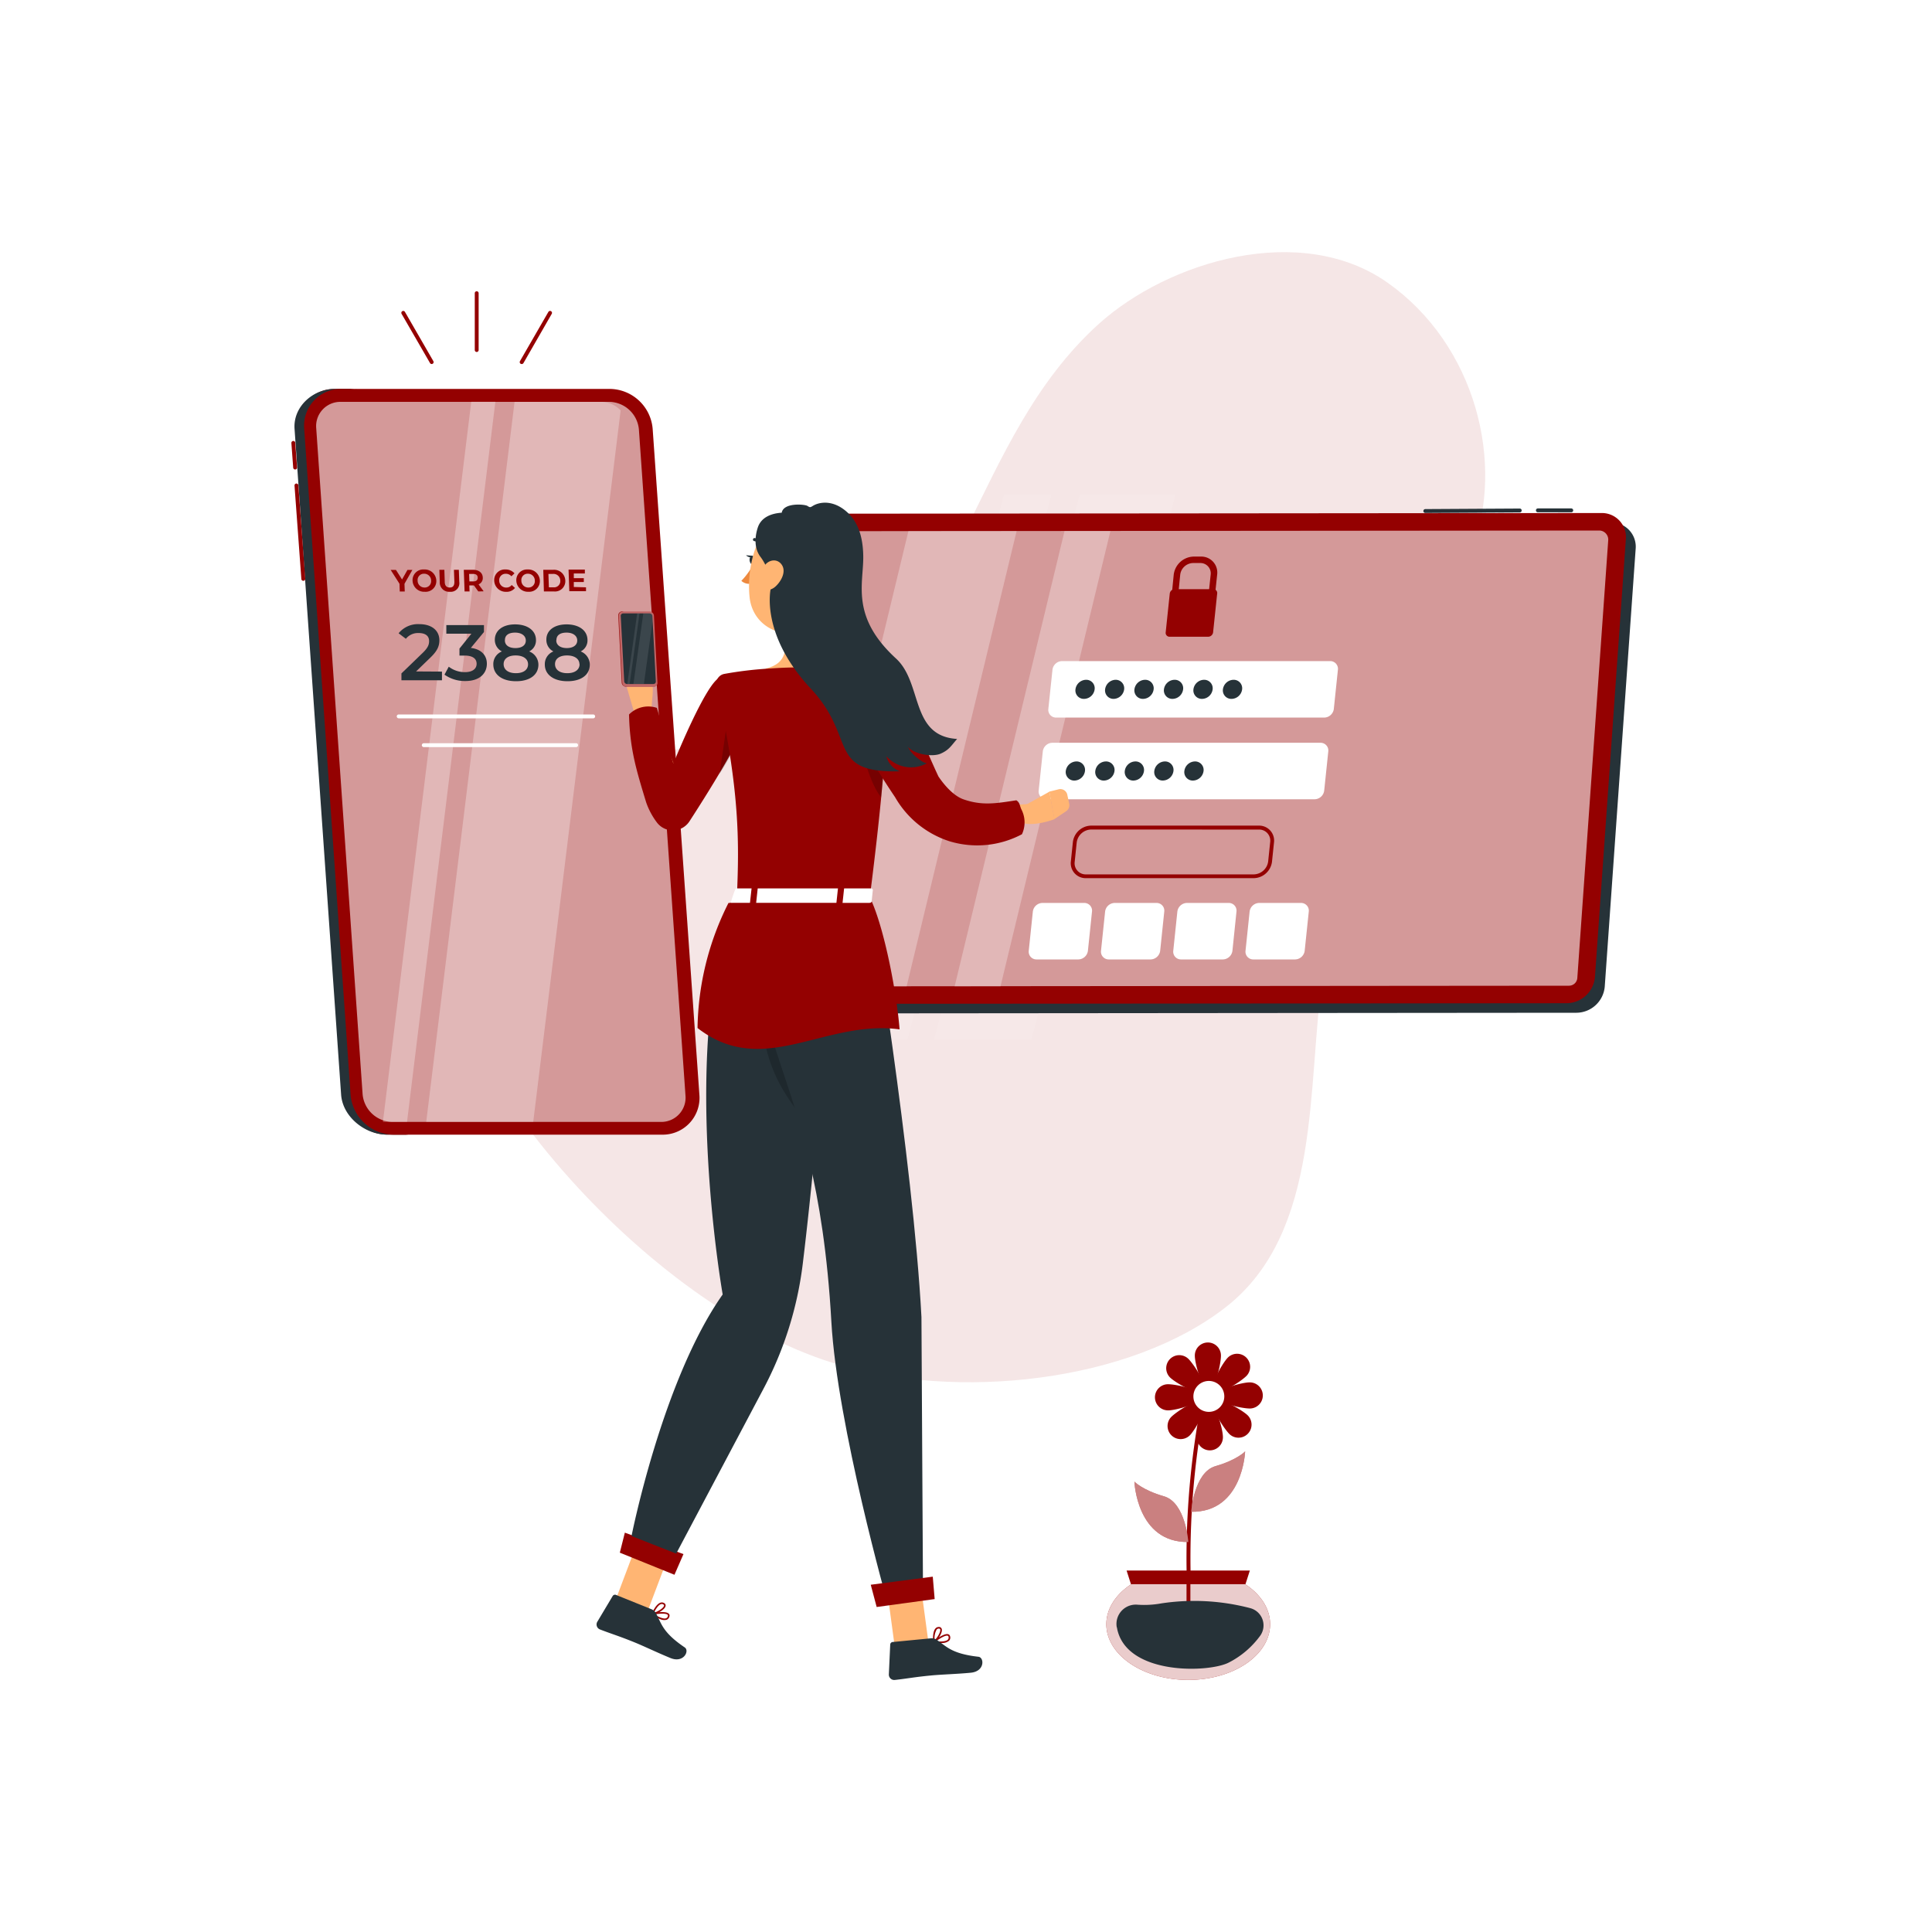 <svg class="animated" id="freepik_stories-two-factor-authentication" xmlns="http://www.w3.org/2000/svg" viewBox="0 0 500 500" version="1.1" xmlns:xlink="http://www.w3.org/1999/xlink" xmlns:svgjs="http://svgjs.com/svgjs"><style>svg#freepik_stories-two-factor-authentication:not(.animated) .animable {opacity: 0;}svg#freepik_stories-two-factor-authentication.animated #freepik--device-2--inject-62 {animation: 1.5s Infinite  linear floating;animation-delay: 0s;}svg#freepik_stories-two-factor-authentication.animated #freepik--device-1--inject-62 {animation: 1.5s Infinite  linear floating;animation-delay: 0s;}            @keyframes floating {                0% {                    opacity: 1;                    transform: translateY(0px);                }                50% {                    transform: translateY(-10px);                }                100% {                    opacity: 1;                    transform: translateY(0px);                }            }        </style><g id="freepik--background-simple--inject-62" class="animable" style="transform-origin: 250.05px 211.511px;"><path d="M284.42,83.78c-16.64,15-25.18,34.72-34.57,53.53S229,175.39,208.84,187c-14.3,8.23-36.4,4.37-51.84,11-24.85,10.72-34.7,19.81-40.7,42.56-7.14,27.07,47.18,96.1,99.45,112.22,32,9.87,76.76,4.93,101.61-14.59s20.79-57.65,25-85.88c3-20.32,1.42-41.43,9.75-60.7,7.38-17.08,22.11-31.52,28.73-48.82,8.8-23,1-53.62-21.79-69.67C336.63,57.37,302.49,67.54,284.42,83.78Z" style="fill: rgb(148, 1, 1); transform-origin: 250.017px 211.489px;" id="elag60bl13j9u" class="animable"></path><g id="elzgv1jf9xt5f"><g style="opacity: 0.9; transform-origin: 250.05px 211.511px;" class="animable"><path d="M284.42,83.78c-16.64,15-25.18,34.72-34.57,53.53S229,175.39,208.84,187c-14.3,8.23-36.4,4.37-51.84,11-24.85,10.72-34.7,19.81-40.7,42.56-7.14,27.07,47.18,96.1,99.45,112.22,32,9.87,76.76,4.93,101.61-14.59s20.79-57.65,25-85.88c3-20.32,1.42-41.43,9.75-60.7,7.38-17.08,22.11-31.52,28.73-48.82,8.8-23,1-53.62-21.79-69.67C336.63,57.37,302.49,67.54,284.42,83.78Z" style="fill: rgb(255, 255, 255); transform-origin: 250.017px 211.489px;" id="elthnbx76rvom" class="animable"></path><path d="M250.83,358.24a120.55,120.55,0,0,1-35.22-5c-23.74-7.31-50.74-26.81-72.24-52.15-20.18-23.79-31-47.6-27.56-60.66,5.82-22.07,15-31.7,41-42.9,7.24-3.12,16-4,24.54-4.78,9.68-.92,19.68-1.88,27.24-6.23C228.47,175.09,240,156,249.4,137.09c1-2.11,2.09-4.22,3.14-6.35,8.21-16.71,16.7-34,31.54-47.33,19.1-17.16,53.29-26.13,75.23-10.69s31.38,45.65,22,70.26c-3.48,9.12-9.29,17.56-14.9,25.72-5.08,7.39-10.33,15-13.83,23.12-5.66,13.09-6.73,27.33-7.77,41.09-.49,6.41-1,13-1.94,19.49s-1.47,13.28-2,20.53c-1.78,23.66-3.8,50.48-23.14,65.67-11.84,9.29-29,15.83-48.35,18.41A140.62,140.62,0,0,1,250.83,358.24ZM284.42,83.78l.33.38c-14.7,13.21-23.15,30.4-31.32,47-1,2.12-2.08,4.24-3.14,6.35-9.51,19.06-21.09,38.29-41.2,49.87-7.75,4.46-17.86,5.43-27.64,6.36-8.43.8-17.14,1.64-24.25,4.7-25.63,11.05-34.7,20.52-40.42,42.23-3.36,12.76,7.37,36.22,27.35,59.76,21.38,25.2,48.21,44.59,71.77,51.85,33.3,10.26,77.73,3.89,101.15-14.5,19-14.92,20.91-40.35,22.77-65,.54-7.26,1.06-14.13,2-20.6s1.45-13,1.93-19.41c1.05-13.85,2.13-28.17,7.85-41.42,3.54-8.17,8.82-15.86,13.92-23.28,5.58-8.12,11.35-16.51,14.8-25.51,9.25-24.2,0-53.9-21.61-69.09s-55.16-6.29-74,10.62Z" style="fill: rgb(255, 255, 255); transform-origin: 250.05px 211.511px;" id="el1cr3w3ww435" class="animable"></path></g></g></g><g id="freepik--device-2--inject-62" class="animable" style="transform-origin: 312.365px 198.53px;"><g id="elid8g7sckgzc"><polygon points="259.86 127.95 222.12 269.11 234.81 269.11 272.13 127.95 259.86 127.95" style="fill: rgb(255, 255, 255); opacity: 0.1; isolation: isolate; transform-origin: 247.125px 198.53px;" class="animable"></polygon></g><g id="elxnr0q8bqzan"><polygon points="279.45 127.95 241.71 269.11 266.89 269.11 304.21 127.95 279.45 127.95" style="fill: rgb(255, 255, 255); opacity: 0.1; isolation: isolate; transform-origin: 272.96px 198.53px;" class="animable"></polygon></g><path d="M415.31,255.31l8-113.3a6.24,6.24,0,0,0-6.33-6.77l-197.74.17a7.42,7.42,0,0,0-7.29,6.78L204,255.5a6.25,6.25,0,0,0,6.34,6.77L408,262.1A7.41,7.41,0,0,0,415.31,255.31Z" style="fill: rgb(38, 50, 56); transform-origin: 313.655px 198.755px;" id="elnlnsqc3yrwe" class="animable"></path><path d="M412.77,252.84l8-113.3a6.23,6.23,0,0,0-6.33-6.77l-197.74.17a7.4,7.4,0,0,0-7.28,6.78l-8,113.31a6.24,6.24,0,0,0,6.33,6.77l197.73-.17A7.41,7.41,0,0,0,412.77,252.84Z" style="fill: rgb(148, 1, 1); transform-origin: 311.095px 196.285px;" id="elyv8yzdzven" class="animable"></path><g id="el2gloypmn59l"><path d="M407.53,254.52a2.2,2.2,0,0,1-1.49.58l-197.74.17a2.35,2.35,0,0,1-2.32-2.48l8-113.3a2.12,2.12,0,0,1,.68-1.44,2.15,2.15,0,0,1,1.49-.58l197.74-.17a2.35,2.35,0,0,1,2.32,2.48l-8,113.3A2.17,2.17,0,0,1,407.53,254.52Z" style="fill: rgb(255, 255, 255); opacity: 0.6; transform-origin: 311.095px 196.285px;" class="animable"></path></g><path d="M341.76,192.23H272.35a2.53,2.53,0,0,0-2.47,2.23l-1.07,10.15a2,2,0,0,0,2,2.24h69.41a2.55,2.55,0,0,0,2.48-2.24l1.06-10.15A2,2,0,0,0,341.76,192.23Z" style="fill: rgb(255, 255, 255); transform-origin: 306.284px 199.54px;" id="eln4odssda6xb" class="animable"></path><path d="M280.61,233.68H269.78a2.55,2.55,0,0,0-2.48,2.24l-1.06,10.15a2,2,0,0,0,2,2.23h10.83a2.55,2.55,0,0,0,2.48-2.23l1.06-10.15A2,2,0,0,0,280.61,233.68Z" style="fill: rgb(255, 255, 255); transform-origin: 274.426px 240.99px;" id="elbxp6voqff9q" class="animable"></path><path d="M299.31,233.68H288.48a2.55,2.55,0,0,0-2.48,2.24l-1.06,10.15a2,2,0,0,0,2,2.23h10.83a2.55,2.55,0,0,0,2.48-2.23l1.06-10.15A2,2,0,0,0,299.31,233.68Z" style="fill: rgb(255, 255, 255); transform-origin: 293.126px 240.99px;" id="el7opj10uj4ol" class="animable"></path><path d="M318,233.68H307.18a2.55,2.55,0,0,0-2.48,2.24l-1.06,10.15a2,2,0,0,0,2,2.23h10.83a2.55,2.55,0,0,0,2.48-2.23L320,235.92A2,2,0,0,0,318,233.68Z" style="fill: rgb(255, 255, 255); transform-origin: 311.821px 240.99px;" id="elfc0npnptd4o" class="animable"></path><path d="M336.71,233.68H325.88a2.55,2.55,0,0,0-2.48,2.24l-1.06,10.15a2,2,0,0,0,2,2.23h10.83a2.55,2.55,0,0,0,2.48-2.23l1.06-10.15A2,2,0,0,0,336.71,233.68Z" style="fill: rgb(255, 255, 255); transform-origin: 330.526px 240.99px;" id="el3nqntj2i7z2" class="animable"></path><path d="M324.47,227.27H281.06a3.86,3.86,0,0,1-3.92-4.35l.52-5a4.85,4.85,0,0,1,4.72-4.25h43.41a3.87,3.87,0,0,1,3.92,4.36l-.52,5A4.85,4.85,0,0,1,324.47,227.27Zm-42.09-12.59a3.85,3.85,0,0,0-3.73,3.36l-.52,5a2.87,2.87,0,0,0,2.93,3.25h43.41a3.84,3.84,0,0,0,3.73-3.35l.52-5a2.87,2.87,0,0,0-2.93-3.25Z" style="fill: rgb(148, 1, 1); transform-origin: 303.425px 220.47px;" id="el6zzcdtyb3y" class="animable"></path><path d="M344.26,171.09H274.85a2.55,2.55,0,0,0-2.47,2.24l-1.07,10.15a2,2,0,0,0,2,2.23h69.4a2.55,2.55,0,0,0,2.48-2.23l1.06-10.15A2,2,0,0,0,344.26,171.09Z" style="fill: rgb(255, 255, 255); transform-origin: 308.781px 178.4px;" id="el46k5bilggvk" class="animable"></path><path d="M280.79,199.54a2.19,2.19,0,0,0-2.22-2.48,2.84,2.84,0,0,0-2.75,2.48,2.2,2.2,0,0,0,2.23,2.47A2.82,2.82,0,0,0,280.79,199.54Z" style="fill: rgb(38, 50, 56); transform-origin: 278.306px 199.535px;" id="elzocnxqv75rn" class="animable"></path><path d="M288.43,199.54a2.2,2.2,0,0,0-2.23-2.48,2.82,2.82,0,0,0-2.74,2.48,2.19,2.19,0,0,0,2.22,2.47A2.83,2.83,0,0,0,288.43,199.54Z" style="fill: rgb(38, 50, 56); transform-origin: 285.945px 199.535px;" id="el0pdcv4enrqp" class="animable"></path><path d="M296.06,199.54a2.2,2.2,0,0,0-2.23-2.48,2.82,2.82,0,0,0-2.74,2.48,2.2,2.2,0,0,0,2.23,2.47A2.82,2.82,0,0,0,296.06,199.54Z" style="fill: rgb(38, 50, 56); transform-origin: 293.576px 199.535px;" id="el03po0rewtbwb" class="animable"></path><path d="M303.69,199.54a2.19,2.19,0,0,0-2.22-2.48,2.82,2.82,0,0,0-2.74,2.48A2.18,2.18,0,0,0,301,202,2.82,2.82,0,0,0,303.69,199.54Z" style="fill: rgb(38, 50, 56); transform-origin: 301.21px 199.531px;" id="el92f1sel0puc" class="animable"></path><path d="M311.48,199.54a2.2,2.2,0,0,0-2.23-2.48,2.82,2.82,0,0,0-2.74,2.48,2.19,2.19,0,0,0,2.22,2.47A2.83,2.83,0,0,0,311.48,199.54Z" style="fill: rgb(38, 50, 56); transform-origin: 308.995px 199.535px;" id="el2ccfr3wn6rw" class="animable"></path><path d="M283.29,178.4a2.18,2.18,0,0,0-2.22-2.47,2.82,2.82,0,0,0-2.74,2.47,2.18,2.18,0,0,0,2.22,2.47A2.81,2.81,0,0,0,283.29,178.4Z" style="fill: rgb(38, 50, 56); transform-origin: 280.81px 178.4px;" id="eli7h53b3pcoq" class="animable"></path><path d="M290.93,178.4a2.2,2.2,0,0,0-2.23-2.47A2.82,2.82,0,0,0,286,178.4a2.19,2.19,0,0,0,2.22,2.47A2.82,2.82,0,0,0,290.93,178.4Z" style="fill: rgb(38, 50, 56); transform-origin: 288.464px 178.4px;" id="elroyvkb791kj" class="animable"></path><path d="M298.56,178.4a2.19,2.19,0,0,0-2.22-2.47,2.83,2.83,0,0,0-2.75,2.47,2.19,2.19,0,0,0,2.23,2.47A2.81,2.81,0,0,0,298.56,178.4Z" style="fill: rgb(38, 50, 56); transform-origin: 296.075px 178.4px;" id="eld5xns6u1p9b" class="animable"></path><path d="M306.19,178.4a2.18,2.18,0,0,0-2.22-2.47,2.82,2.82,0,0,0-2.74,2.47,2.18,2.18,0,0,0,2.22,2.47A2.81,2.81,0,0,0,306.19,178.4Z" style="fill: rgb(38, 50, 56); transform-origin: 303.71px 178.4px;" id="eln92erklqdhr" class="animable"></path><path d="M313.83,178.4a2.2,2.2,0,0,0-2.23-2.47,2.82,2.82,0,0,0-2.74,2.47,2.19,2.19,0,0,0,2.23,2.47A2.81,2.81,0,0,0,313.83,178.4Z" style="fill: rgb(38, 50, 56); transform-origin: 311.344px 178.4px;" id="elf0azajlmhdd" class="animable"></path><path d="M321.46,178.4a2.19,2.19,0,0,0-2.22-2.47,2.83,2.83,0,0,0-2.75,2.47,2.19,2.19,0,0,0,2.23,2.47A2.81,2.81,0,0,0,321.46,178.4Z" style="fill: rgb(38, 50, 56); transform-origin: 318.975px 178.4px;" id="el08oh1r5tliyj" class="animable"></path><path d="M315,148.71l-.54,5.13a1,1,0,0,1-.93.83.73.73,0,0,1-.75-.83l.54-5.13a2.67,2.67,0,0,0-2.7-3h-1.85a3.44,3.44,0,0,0-3.33,3l-.47,4.76h-1.68l.47-4.76a5.33,5.33,0,0,1,5.19-4.67h1.84A4.14,4.14,0,0,1,315,148.71Z" style="fill: rgb(148, 1, 1); transform-origin: 309.162px 149.355px;" id="ely2snrg7utfl" class="animable"></path><path d="M315,153.65l-1.05,10a1.31,1.31,0,0,1-1.27,1.14h-10a1,1,0,0,1-1-1.14l1.05-10a1.3,1.3,0,0,1,.64-1,1.24,1.24,0,0,1,.63-.17h10a1.09,1.09,0,0,1,.58.16A1,1,0,0,1,315,153.65Z" style="fill: rgb(148, 1, 1); transform-origin: 308.344px 158.635px;" id="elk8w7xyrpngm" class="animable"></path><path d="M368.87,132.75a.5.5,0,1,1,0-1l24.44-.14h0a.5.5,0,1,1,0,1l-24.43.14Z" style="fill: rgb(38, 50, 56); transform-origin: 381.09px 132.18px;" id="elwy6dl5db6a" class="animable"></path><path d="M398,132.58a.5.5,0,0,1,0-1l8.64,0h0a.5.5,0,0,1,.5.5.5.5,0,0,1-.5.5l-8.64,0Z" style="fill: rgb(38, 50, 56); transform-origin: 402.32px 132.08px;" id="el1gxdup4qba8" class="animable"></path><g id="elutecoooy09t"><g style="opacity: 0.3; transform-origin: 247.598px 196.355px;" class="animable"><path d="M235.1,137.44h28L234.63,255.27H212.06a4.32,4.32,0,0,1-4.1-5.39Z" style="fill: rgb(255, 255, 255); transform-origin: 235.463px 196.355px;" id="el0nlbupgolcr" class="animable"></path><polygon points="275.5 137.44 287.37 137.44 258.93 255.27 247.06 255.27 275.5 137.44" style="fill: rgb(255, 255, 255); transform-origin: 267.215px 196.355px;" id="elqze06k7atmi" class="animable"></polygon></g></g></g><g id="freepik--device-1--inject-62" class="animable" style="transform-origin: 128.222px 184.516px;"><path d="M86.65,100.66h5.68A9.52,9.52,0,0,0,82.71,111l12.05,172.3a11.26,11.26,0,0,0,11.06,10.34h-5.67a11.27,11.27,0,0,1-11.07-10.34L77,111A9.52,9.52,0,0,1,86.65,100.66Z" style="fill: rgb(148, 1, 1); transform-origin: 91.392px 197.149px;" id="elup1ijp7ig0o" class="animable"></path><path d="M86.65,100.66h5.68A9.52,9.52,0,0,0,82.71,111l12.05,172.3a11.26,11.26,0,0,0,11.06,10.34h-5.67c-5.71,0-11.47-4.63-11.87-10.34L76.23,111C75.83,105.29,80.94,100.66,86.65,100.66Z" style="fill: rgb(38, 50, 56); transform-origin: 91.014px 197.15px;" id="el0owe2m78l5li" class="animable"></path><path d="M101.84,293.65h69.5A9.52,9.52,0,0,0,181,283.31L168.91,111a11.26,11.26,0,0,0-11.07-10.35H88.35A9.52,9.52,0,0,0,78.73,111l12,172.3A11.27,11.27,0,0,0,101.84,293.65Z" style="fill: rgb(148, 1, 1); transform-origin: 129.865px 197.15px;" id="elihagy4cdklc" class="animable"></path><g id="elazftdrm9uoj"><g style="opacity: 0.6; transform-origin: 129.62px 197.175px;" class="animable"><path d="M157.66,104a7.84,7.84,0,0,1,7.69,7.2l12.05,172.3a6.27,6.27,0,0,1-6.37,6.85H101.54a7.85,7.85,0,0,1-7.7-7.2l-12-172.3A6.27,6.27,0,0,1,88.16,104Z" style="fill: rgb(255, 255, 255); transform-origin: 129.62px 197.175px;" id="elez1e9behr8o" class="animable"></path></g></g><g id="elc49msl1juz6"><g style="opacity: 0.3; transform-origin: 129.86px 197.155px;" class="animable"><path d="M138,290.33H110.31L133.17,104h22.31a7,7,0,0,1,5.14,2.22Z" style="fill: rgb(255, 255, 255); transform-origin: 135.465px 197.165px;" id="el569hvwo32ep" class="animable"></path><polygon points="105.34 290.33 99.1 290.33 121.96 103.98 128.2 103.98 105.34 290.33" style="fill: rgb(255, 255, 255); transform-origin: 113.65px 197.155px;" id="el2fp3o12jxnp" class="animable"></polygon></g></g><path d="M153.52,185.9H103.18a.5.5,0,0,1-.5-.5.5.5,0,0,1,.5-.5h50.34a.51.51,0,0,1,.5.5A.5.5,0,0,1,153.52,185.9Z" style="fill: rgb(255, 255, 255); transform-origin: 128.35px 185.4px;" id="el52quc68xe0d" class="animable"></path><path d="M149.1,193.35H109.67a.5.5,0,0,1-.5-.5.5.5,0,0,1,.5-.5H149.1a.5.5,0,0,1,.5.5A.5.5,0,0,1,149.1,193.35Z" style="fill: rgb(255, 255, 255); transform-origin: 129.385px 192.85px;" id="elqseg79c6amm" class="animable"></path><path d="M104.68,151.08l.07,2h-1.29l-.07-2-2.29-3.59h1.37l1.58,2.48,1.4-2.48h1.27Z" style="fill: rgb(148, 1, 1); transform-origin: 103.91px 150.285px;" id="el1b9czv8jr7b" class="animable"></path><path d="M106.77,150.26a2.77,2.77,0,0,1,3-2.88,3,3,0,0,1,3.15,2.88,2.77,2.77,0,0,1-3,2.89A3,3,0,0,1,106.77,150.26Zm4.8,0a1.77,1.77,0,0,0-1.81-1.78,1.62,1.62,0,0,0-1.68,1.78,1.77,1.77,0,0,0,1.81,1.79A1.64,1.64,0,0,0,111.57,150.26Z" style="fill: rgb(148, 1, 1); transform-origin: 109.845px 150.265px;" id="elti1o3qfg00j" class="animable"></path><path d="M113.81,150.6l-.1-3.13H115l.1,3.08c0,1.06.52,1.5,1.3,1.5s1.22-.44,1.19-1.5l-.11-3.08h1.27l.11,3.13a2.22,2.22,0,0,1-2.43,2.55A2.41,2.41,0,0,1,113.81,150.6Z" style="fill: rgb(148, 1, 1); transform-origin: 116.298px 150.316px;" id="elcg6ftdd0gt" class="animable"></path><path d="M123.78,153.06l-1.13-1.56h-1.19l.06,1.56h-1.29l-.2-5.59h2.42c1.49,0,2.45.78,2.49,2a1.73,1.73,0,0,1-1.09,1.76l1.32,1.8Zm-1.37-4.53h-1l.07,1.94h1c.79,0,1.17-.36,1.15-1S123.2,148.53,122.41,148.53Z" style="fill: rgb(148, 1, 1); transform-origin: 122.6px 150.265px;" id="el564v7q840el" class="animable"></path><path d="M127.9,150.26a2.74,2.74,0,0,1,2.92-2.88,3,3,0,0,1,2.33,1l-.8.76a1.87,1.87,0,0,0-1.43-.65,1.64,1.64,0,0,0-1.72,1.78,1.78,1.78,0,0,0,1.85,1.79,1.7,1.7,0,0,0,1.38-.66l.85.76a2.74,2.74,0,0,1-2.26,1A3,3,0,0,1,127.9,150.26Z" style="fill: rgb(148, 1, 1); transform-origin: 130.588px 150.269px;" id="el3qt1j4gio6a" class="animable"></path><path d="M133.62,150.26a2.77,2.77,0,0,1,2.95-2.88,3,3,0,0,1,3.15,2.88,2.77,2.77,0,0,1-2.95,2.89A3,3,0,0,1,133.62,150.26Zm4.79,0a1.76,1.76,0,0,0-1.8-1.78,1.62,1.62,0,0,0-1.68,1.78,1.76,1.76,0,0,0,1.8,1.79A1.63,1.63,0,0,0,138.41,150.26Z" style="fill: rgb(148, 1, 1); transform-origin: 136.67px 150.265px;" id="el5qfwdnl3q1o" class="animable"></path><path d="M140.6,147.47h2.53a2.89,2.89,0,0,1,3.17,2.79,2.67,2.67,0,0,1-3,2.8h-2.54Zm2.63,4.53a1.61,1.61,0,0,0,1.77-1.74,1.74,1.74,0,0,0-1.89-1.73h-1.18l.12,3.47Z" style="fill: rgb(148, 1, 1); transform-origin: 143.452px 150.269px;" id="els6dfj7cfm1k" class="animable"></path><path d="M151.66,152l0,1h-4.32l-.2-5.59h4.22l0,1H148.5l0,1.21h2.59l0,1h-2.59l0,1.29Z" style="fill: rgb(148, 1, 1); transform-origin: 149.4px 150.205px;" id="elvi2m3u6237" class="animable"></path><path d="M114.38,173.81l0,2.24H103.89l0-1.77,5.58-5.39c1.36-1.33,1.59-2.16,1.58-3,0-1.3-.94-2.06-2.69-2.06a4,4,0,0,0-3.32,1.49l-1.88-1.43a6.46,6.46,0,0,1,5.38-2.36c3.1,0,5.13,1.57,5.17,4.1,0,1.38-.34,2.65-2.28,4.51l-3.75,3.63Z" style="fill: rgb(38, 50, 56); transform-origin: 108.77px 168.784px;" id="eln46iby4axf" class="animable"></path><path d="M126,171.77c0,2.4-1.74,4.48-5.57,4.48a9.13,9.13,0,0,1-5.4-1.65l1.11-2.06a6.77,6.77,0,0,0,4.21,1.41c1.89,0,3-.84,3-2.16s-1-2.13-3.14-2.13h-1.3l0-1.81L122,164h-6.49l0-2.22h9.74l0,1.78-3.4,4.12C124.58,168,126,169.62,126,171.77Z" style="fill: rgb(38, 50, 56); transform-origin: 120.515px 169.016px;" id="elg901yga6shu" class="animable"></path><path d="M139.34,172c0,2.65-2.23,4.3-5.78,4.3s-5.85-1.65-5.89-4.3a3.51,3.51,0,0,1,2.22-3.41,3.34,3.34,0,0,1-1.83-3c0-2.45,2.08-4,5.24-4s5.37,1.53,5.41,4a3.17,3.17,0,0,1-1.76,3A3.69,3.69,0,0,1,139.34,172Zm-2.68-.08c0-1.41-1.26-2.29-3.22-2.29s-3.13.88-3.1,2.29,1.22,2.3,3.18,2.3S136.69,173.32,136.66,171.87Zm-6-6.2c0,1.22,1,2,2.73,2s2.72-.78,2.69-2-1.13-2-2.77-2S130.66,164.38,130.68,165.67Z" style="fill: rgb(38, 50, 56); transform-origin: 133.504px 168.945px;" id="el0tc21ktpc9an" class="animable"></path><path d="M152.64,172c0,2.65-2.23,4.3-5.78,4.3S141,174.6,141,172a3.52,3.52,0,0,1,2.22-3.41,3.31,3.31,0,0,1-1.82-3c-.05-2.45,2.07-4,5.23-4s5.37,1.53,5.41,4a3.17,3.17,0,0,1-1.76,3A3.69,3.69,0,0,1,152.64,172Zm-2.68-.08c0-1.41-1.26-2.29-3.22-2.29s-3.13.88-3.1,2.29,1.22,2.3,3.18,2.3S150,173.32,150,171.87Zm-6-6.2c0,1.22,1.05,2,2.73,2s2.72-.78,2.7-2-1.14-2-2.77-2S144,164.38,144,165.67Z" style="fill: rgb(38, 50, 56); transform-origin: 146.819px 168.945px;" id="eld9xju67jm9j" class="animable"></path><path d="M78.49,150.31a.5.5,0,0,1-.5-.47l-1.77-24.17a.5.5,0,0,1,.46-.53.51.51,0,0,1,.54.46L79,149.77a.5.5,0,0,1-.46.54Z" style="fill: rgb(148, 1, 1); transform-origin: 77.61px 137.724px;" id="eliaicqdf5q3" class="animable"></path><path d="M76.38,121.5a.5.5,0,0,1-.5-.46l-.47-6.38a.5.5,0,0,1,1-.07l.47,6.38a.5.5,0,0,1-.46.53Z" style="fill: rgb(148, 1, 1); transform-origin: 76.145px 117.812px;" id="el4w1740y3kqq" class="animable"></path><path d="M123.37,91.09a.5.5,0,0,1-.5-.5V75.88a.5.5,0,0,1,1,0V90.59A.5.5,0,0,1,123.37,91.09Z" style="fill: rgb(148, 1, 1); transform-origin: 123.37px 83.235px;" id="eltzgcylwrmc" class="animable"></path><path d="M111.72,94.21a.5.5,0,0,1-.43-.25l-7.36-12.74a.5.5,0,0,1,.87-.5l7.35,12.74a.49.49,0,0,1-.18.68A.55.55,0,0,1,111.72,94.21Z" style="fill: rgb(148, 1, 1); transform-origin: 108.042px 87.34px;" id="eloln5u87mvid" class="animable"></path><path d="M135,94.21a.54.54,0,0,1-.25-.06.51.51,0,0,1-.18-.69l7.35-12.74a.5.5,0,0,1,.87.5L135.45,94A.5.5,0,0,1,135,94.21Z" style="fill: rgb(148, 1, 1); transform-origin: 138.679px 87.341px;" id="el5xfeu5x6k9e" class="animable"></path></g><g id="freepik--Plant--inject-62" class="animable" style="transform-origin: 307.51px 391.095px;"><path d="M307.33,413.87a212.77,212.77,0,0,1,6.08-62.23l1,.24a212.13,212.13,0,0,0-6.06,61.94Z" style="fill: rgb(148, 1, 1); transform-origin: 310.737px 382.755px;" id="el6g3rltc2nl" class="animable"></path><path d="M309.22,350.9c0,1.86,1.72,8.47,3.59,8.42s3.22-6.72,3.17-8.59a3.38,3.38,0,1,0-6.76.17Z" style="fill: rgb(148, 1, 1); transform-origin: 312.6px 353.375px;" id="elydl6lwi0lg" class="animable"></path><path d="M316.49,371.89c0-1.87-1.72-8.47-3.58-8.43s-3.22,6.72-3.18,8.59a3.38,3.38,0,1,0,6.76-.16Z" style="fill: rgb(148, 1, 1); transform-origin: 313.11px 369.405px;" id="elmfqq5kmce" class="animable"></path><path d="M302.36,365c1.87,0,8.47-1.72,8.42-3.59s-6.71-3.22-8.58-3.17a3.38,3.38,0,1,0,.16,6.76Z" style="fill: rgb(148, 1, 1); transform-origin: 304.836px 361.62px;" id="elwnji84pz16" class="animable"></path><path d="M323.35,357.76c-1.86,0-8.47,1.72-8.42,3.58s6.72,3.22,8.59,3.18a3.38,3.38,0,0,0-.17-6.76Z" style="fill: rgb(148, 1, 1); transform-origin: 320.871px 361.14px;" id="eloc987wms3t" class="animable"></path><path d="M302.86,356.54c1.36,1.29,7.21,4.78,8.5,3.42s-2.48-7-3.83-8.31a3.38,3.38,0,1,0-4.67,4.89Z" style="fill: rgb(148, 1, 1); transform-origin: 306.717px 355.49px;" id="elg1h3crddf4t" class="animable"></path><path d="M322.85,366.24c-1.35-1.29-7.2-4.77-8.49-3.42s2.47,7,3.82,8.32a3.38,3.38,0,1,0,4.67-4.9Z" style="fill: rgb(148, 1, 1); transform-origin: 318.999px 367.296px;" id="elnwgyguf9ram" class="animable"></path><path d="M308,371.39c1.29-1.36,4.77-7.21,3.42-8.5s-7,2.48-8.32,3.83a3.38,3.38,0,0,0,4.9,4.67Z" style="fill: rgb(148, 1, 1); transform-origin: 306.946px 367.532px;" id="elvab0k2wja9f" class="animable"></path><path d="M317.71,351.4c-1.29,1.35-4.78,7.2-3.42,8.49s7-2.47,8.31-3.82a3.38,3.38,0,1,0-4.89-4.67Z" style="fill: rgb(148, 1, 1); transform-origin: 318.758px 355.255px;" id="elwdjfm6zmj7h" class="animable"></path><path d="M308.85,361.49a4,4,0,1,0,3.91-4.1A4,4,0,0,0,308.85,361.49Z" style="fill: rgb(255, 255, 255); transform-origin: 312.849px 361.389px;" id="elcpl659eybej" class="animable"></path><path d="M308.28,391.25s.69-10.21,6.3-11.82,7.66-3.81,7.66-3.81S321.67,391.45,308.28,391.25Z" style="fill: rgb(148, 1, 1); transform-origin: 315.26px 383.436px;" id="elccik57zftj" class="animable"></path><g id="eldy502s0rurv"><path d="M308.28,391.25s.69-10.21,6.3-11.82,7.66-3.81,7.66-3.81S321.67,391.45,308.28,391.25Z" style="fill: rgb(255, 255, 255); opacity: 0.5; transform-origin: 315.26px 383.436px;" class="animable"></path></g><path d="M307.54,399.07s-.69-10.21-6.3-11.83-7.66-3.8-7.66-3.8S294.15,399.27,307.54,399.07Z" style="fill: rgb(148, 1, 1); transform-origin: 300.56px 391.256px;" id="elgcjhc5x812" class="animable"></path><g id="el1p8bxaymogn"><path d="M307.54,399.07s-.69-10.21-6.3-11.83-7.66-3.8-7.66-3.8S294.15,399.27,307.54,399.07Z" style="fill: rgb(255, 255, 255); opacity: 0.5; transform-origin: 300.56px 391.256px;" class="animable"></path></g><path d="M328.7,420.34c0,8-9.49,14.42-21.19,14.42s-21.19-6.45-21.19-14.42c0-4,2.43-7.68,6.36-10.29a24.1,24.1,0,0,1,8.12-3.38h13.42a24.17,24.17,0,0,1,8.31,3.51C326.35,412.79,328.7,416.37,328.7,420.34Z" style="fill: rgb(148, 1, 1); transform-origin: 307.51px 420.715px;" id="elmorgusefpv" class="animable"></path><g id="elsutsyjocszj"><path d="M314.22,406.67a24.17,24.17,0,0,1,8.31,3.51c3.82,2.61,6.17,6.19,6.17,10.16,0,8-9.49,14.42-21.19,14.42s-21.19-6.45-21.19-14.42c0-4,2.43-7.68,6.36-10.29a24.1,24.1,0,0,1,8.12-3.38Z" style="fill: rgb(255, 255, 255); opacity: 0.8; transform-origin: 307.51px 420.715px;" class="animable"></path></g><rect x="307.07" y="407.97" width="1" height="7.13" style="fill: rgb(148, 1, 1); transform-origin: 307.57px 411.535px;" id="elgimst8e81zq" class="animable"></rect><polygon points="323.46 406.45 322.34 409.95 322.32 409.99 292.69 409.99 292.63 409.8 291.56 406.45 323.46 406.45" style="fill: rgb(148, 1, 1); transform-origin: 307.51px 408.22px;" id="elsvq8aiwxf" class="animable"></polygon><path d="M326.2,423.24a23,23,0,0,1-8.14,7c-5.09,2.7-26.5,3.39-28.95-8.75,0-.17-.09-.34-.12-.51a5,5,0,0,1,5.46-5.68,24.74,24.74,0,0,0,6.07-.34,57.07,57.07,0,0,1,23.05,1.23A4.61,4.61,0,0,1,326.2,423.24Z" style="fill: rgb(38, 50, 56); transform-origin: 307.969px 423.094px;" id="el1vhq73l9uni" class="animable"></path></g><g id="freepik--Character--inject-62" class="animable animator-active" style="transform-origin: 215.568px 282.437px;"><path d="M172.51,419.2a1.2,1.2,0,0,0,.74-.88.69.69,0,0,0-.16-.69c-.77-.8-3.9-.23-4.25-.16a.19.19,0,0,0-.17.15.21.21,0,0,0,.08.21,11,11,0,0,0,2,1.16A2.6,2.6,0,0,0,172.51,419.2Zm.28-1.29a.31.31,0,0,1,.06.31.78.78,0,0,1-.48.59c-.57.21-1.66-.18-3-1C170.67,417.59,172.38,417.48,172.79,417.91Z" style="fill: rgb(148, 1, 1); transform-origin: 170.974px 418.238px;" id="elugvay07mxkn" class="animable"></path><path d="M168.9,417.87c1-.12,3.16-1.25,3.35-2.23a.7.7,0,0,0-.42-.79,1.12,1.12,0,0,0-.93-.07c-1.2.41-2.18,2.71-2.22,2.81a.24.24,0,0,0,0,.2.22.22,0,0,0,.09.07Zm2.72-2.66c.24.13.25.26.23.35-.12.6-1.59,1.53-2.62,1.82.37-.75,1.09-2,1.81-2.22a.66.66,0,0,1,.5,0Z" style="fill: rgb(148, 1, 1); transform-origin: 170.461px 416.29px;" id="el2pdvb0oz83" class="animable"></path><polygon points="159.41 413.84 167.55 417.13 174.66 398.32 166.51 395.03 159.41 413.84" style="fill: rgb(255, 181, 115); transform-origin: 167.035px 406.08px;" id="elc7l1vju1uno" class="animable"></polygon><path d="M168.58,416.46l-9.14-3.69a.7.7,0,0,0-.88.28l-4,6.7a1.38,1.38,0,0,0,.71,1.95c3.22,1.24,4.83,1.67,8.85,3.3,2.48,1,6,2.71,9.4,4.1s5-1.87,3.69-2.75c-5.81-3.93-6-6.2-7.45-8.84A2.32,2.32,0,0,0,168.58,416.46Z" style="fill: rgb(38, 50, 56); transform-origin: 166.028px 421.076px;" id="el0trzdjqy2fgo" class="animable"></path><polygon points="174.55 407.55 160.41 401.83 161.71 396.65 176.88 402.2 174.55 407.55" style="fill: rgb(148, 1, 1); transform-origin: 168.645px 402.1px;" id="els9v05no8mr" class="animable"></polygon><path d="M188.71,189.83c-2.87,8.31-11.36,27.87-17.91,19.72a19.19,19.19,0,0,1-2.86-4.76c-2.77-6.85-3.46-17.95-3.81-20.38l-2.23-7.61a1.39,1.39,0,0,1-.06-.4l0-4.35c0-1.76,1.42-2.81,3.34-2.65,0,0,3.1-.36,3.1,1.49l.6,6.53h0c.31,2.27-.59,5.43-.06,7.51,2,7.83,4.75,8.19,6.48,16.27,2.41-5.83,6.72-15.92,6.72-15.92C184.88,185.64,189.65,187.1,188.71,189.83Z" style="fill: rgb(255, 181, 115); transform-origin: 175.335px 190.434px;" id="elaej1kager37" class="animable"></path><path d="M178.45,212.53a5.15,5.15,0,0,1-8.47.29,18.87,18.87,0,0,1-2.76-5.19c-2.6-8.53-4.21-13.81-4.43-22.72A7,7,0,0,1,170,183.2l4.26,14.43s8.67-21.55,12.18-22.32c4.13-.91,5.85,2.78,7.6,7.32C195.3,185.89,184.1,203.82,178.45,212.53Z" style="fill: rgb(148, 1, 1); transform-origin: 178.464px 195.035px;" id="elt73uht5ucik" class="animable"></path><path d="M213.48,153.74c-1,5-3.18,15.92.32,19.26,0,0-1.37,5.07-10.66,5.07-10.23,0-4.89-5.07-4.89-5.07,5.58-1.33,5.43-5.47,4.46-9.36Z" style="fill: rgb(255, 181, 115); transform-origin: 205.328px 165.905px;" id="elsr8ahektfi" class="animable"></path><path d="M197.85,142a.58.58,0,0,0,.18,0,.41.41,0,0,0,.17-.54,3.92,3.92,0,0,0-2.89-2.21.39.39,0,0,0-.44.35.39.39,0,0,0,.35.44h0a3.17,3.17,0,0,1,2.27,1.78A.4.4,0,0,0,197.85,142Z" style="fill: rgb(38, 50, 56); transform-origin: 196.554px 140.627px;" id="ellt3m9yb0y9" class="animable"></path><path d="M194.8,146.32a18.08,18.08,0,0,1-2.94,4,2.94,2.94,0,0,0,2.35.75Z" style="fill: rgb(237, 137, 62); transform-origin: 193.33px 148.706px;" id="el7frf2ley5ml" class="animable"></path><path d="M195.6,144.86c.15.66-.09,1.28-.52,1.37s-.91-.37-1.05-1,.09-1.28.53-1.38S195.46,144.19,195.6,144.86Z" style="fill: rgb(38, 50, 56); transform-origin: 194.817px 145.039px;" id="elp4wvk649rbi" class="animable"></path><path d="M194.76,143.82l-1.7-.12S194.15,144.77,194.76,143.82Z" style="fill: rgb(38, 50, 56); transform-origin: 193.91px 143.957px;" id="elakfu9dmk95p" class="animable"></path><path d="M160,169.05v0Z" style="fill: rgb(255, 181, 115); transform-origin: 160px 169.05px;" id="elquooorbuxqc" class="animable"></path><g id="elqud8mj8yhdl"><path d="M188.35,185.57c1.77-1.63,3-1.14,3.78.15.81,3.74-4,11.58-5.89,14.55Z" style="opacity: 0.2; transform-origin: 189.231px 192.404px;" class="animable"></path></g><path d="M229.3,190.5c-.23,4.12-.62,9.31-1.25,15.84-.66,6.89-1.6,15.26-2.89,25.43-13.59,0-27.82-.21-34.43-.21.56-13.51.76-27.2-5.3-54.08a2.55,2.55,0,0,1,2-3.07A97.27,97.27,0,0,1,199.38,173a108.94,108.94,0,0,1,15.55,0c6.67.61,14.25,2.16,14.25,2.16S230,177.64,229.3,190.5Z" style="fill: rgb(148, 1, 1); transform-origin: 207.475px 202.246px;" id="elnyu1k9kxz6n" class="animable"></path><g id="elnus5ur4ibj"><path d="M229.3,190.5c-.23,4.12-.62,9.31-1.25,15.84-3.66-4.24-7.12-18.84-6-23.83a32.8,32.8,0,0,1,7.11,7.2A7.33,7.33,0,0,1,229.3,190.5Z" style="opacity: 0.2; transform-origin: 225.568px 194.425px;" class="animable"></path></g><path d="M264.59,208.8l7-3.92,1.3,7.13s-5.9,2.27-9,.68Z" style="fill: rgb(255, 181, 115); transform-origin: 268.39px 209.068px;" id="elgijkyd2sffp" class="animable"></path><path d="M276.22,205.69l.49,2.33a1.86,1.86,0,0,1-.77,1.9L272.86,212l-1.3-7.13,2.41-.6A1.84,1.84,0,0,1,276.22,205.69Z" style="fill: rgb(255, 181, 115); transform-origin: 274.153px 208.107px;" id="els3ey8hee7ei" class="animable"></path><path d="M222.6,183.42c2.23,4.54,10.41,21.69,14,25.65l.71.74.35.37c.12.12.22.23.41.4a12.11,12.11,0,0,0,2.12,1.61,16.83,16.83,0,0,0,4.36,1.76,30.73,30.73,0,0,0,8.18.77,60,60,0,0,0,15.1-2.56L267,208c-2.31.2-4.73.34-7.07.38a56.93,56.93,0,0,1-6.95-.22,26.56,26.56,0,0,1-6.3-1.23,9.13,9.13,0,0,1-2.32-1.17,4.57,4.57,0,0,1-.75-.66,2.56,2.56,0,0,1-.22-.26l-.26-.31-.53-.62c-2.76-3.46-10.05-20.14-12.24-24.31Z" style="fill: rgb(255, 181, 115); transform-origin: 245.215px 197.172px;" id="elo0f25w0ry19" class="animable"></path><path d="M264.48,215.9a24.67,24.67,0,0,1-18.75,1.82,25.08,25.08,0,0,1-14.09-11.42c-3.61-5.31-13.22-20.33-12-24.21,1.43-4.64,4.47-7.52,9.55-6.27,3.57.86,10.38,18.2,13.68,25.13,1.29,1.93,3.77,5,6.54,5.94,4.89,1.69,8.49,1,13.61.23.94.56.87,1.43,1.34,2.4A7.26,7.26,0,0,1,264.48,215.9Z" style="fill: rgb(148, 1, 1); transform-origin: 242.347px 197.157px;" id="eltm5w6wi1goj" class="animable"></path><path d="M218.52,145.73c-1.53,8.22-2,11.73-6.72,15.47-7.08,5.62-16.85,1.94-17.8-6.58-.86-7.67,1.79-19.83,10.31-22.12A11.41,11.41,0,0,1,218.52,145.73Z" style="fill: rgb(255, 181, 115); transform-origin: 206.293px 147.99px;" id="eled70tllc5tc" class="animable"></path><path d="M247.7,191.24c-1.57,1.79-2.06,2.83-4.25,3.8s-6.93.12-8.44-1.73c.49,1.44,3.35,4,4.85,4.23a8.49,8.49,0,0,1-10.46-1.84,5.41,5.41,0,0,0,3.56,3.91c-19.16.5-11.09-8.52-23.09-21.35-13.28-14.2-10.4-25.94-10.4-25.94a13.54,13.54,0,0,0-2.61-8.14c-1.92-2.46-1.36-5.78-.75-7.64.89-2.73,3.6-3.69,6.2-3.85.46-2.69,6-2.2,6.67-1.75s.75.36,1.36,0c1.35-.87,4.75-1.77,8.39,1.17,2.22,1.8,4.6,5,4.68,11.88.08,7.13-3.33,15.6,8.47,26.43C238.83,176.78,235.5,190.49,247.7,191.24Z" style="fill: rgb(38, 50, 56); transform-origin: 221.617px 164.862px;" id="elnux8c26hgr" class="animable"></path><path d="M197.89,146.35a6.28,6.28,0,0,0-1.08,4.54c.34,2.11,2.39,2.25,3.88.9s2.79-3.79,1.69-5.54S199.05,144.75,197.89,146.35Z" style="fill: rgb(255, 181, 115); transform-origin: 199.766px 148.854px;" id="eljfa4evz4rv" class="animable"></path><path d="M216.45,231.76s-4.09,57.41-8.69,95.27a93.2,93.2,0,0,1-10.22,32.48L175,402.07l-11.56-4.55s8-40.45,23.59-62.51c0,0-11.66-65.93,3.6-103.45Z" style="fill: rgb(38, 50, 56); transform-origin: 189.945px 316.815px;" id="elqierm2488g" class="animable"></path><g id="elp27q3gq1f8"><path d="M200.73,245.67s3.44,26,5.32,41.47C199,277.84,193.53,264.86,200.73,245.67Z" style="opacity: 0.2; transform-origin: 201.696px 266.405px;" class="animable"></path></g><path d="M245.64,424.59a1.15,1.15,0,0,0,.24-1.12.69.69,0,0,0-.47-.53c-1.07-.36-3.56,1.59-3.84,1.81a.22.22,0,0,0-.07.22.21.21,0,0,0,.17.14,10.46,10.46,0,0,0,2.35.09A2.57,2.57,0,0,0,245.64,424.59Zm-.37-1.26a.28.28,0,0,1,.2.24.75.75,0,0,1-.14.74c-.4.45-1.54.61-3.1.45C243.25,424,244.71,423.13,245.27,423.33Z" style="fill: rgb(148, 1, 1); transform-origin: 243.714px 424.062px;" id="elinn4gso1uv" class="animable"></path><path d="M241.82,425.08c.79-.55,2.2-2.56,1.9-3.51a.72.72,0,0,0-.75-.51,1.11,1.11,0,0,0-.85.36c-.87.92-.64,3.4-.63,3.51a.24.24,0,0,0,.12.17.22.22,0,0,0,.11,0A.17.17,0,0,0,241.82,425.08Zm1.14-3.61c.27,0,.34.12.37.21.17.59-.68,2.08-1.45,2.81a4.64,4.64,0,0,1,.54-2.79.67.67,0,0,1,.44-.22Z" style="fill: rgb(148, 1, 1); transform-origin: 242.608px 423.082px;" id="elq7j3p1ko7fh" class="animable"></path><polygon points="231.52 425.89 240.28 425.05 237.6 405.15 228.84 406 231.52 425.89" style="fill: rgb(255, 181, 115); transform-origin: 234.56px 415.52px;" id="elilt4mhnm8b" class="animable"></polygon><path d="M240.87,424l-9.84.95a.69.69,0,0,0-.64.66l-.36,7.77a1.4,1.4,0,0,0,1.56,1.39c3.42-.38,5-.74,9.38-1.16,2.66-.26,6.58-.36,10.26-.71s3.51-3.95,2-4.13c-7-.79-8.29-2.69-10.79-4.38A2.39,2.39,0,0,0,240.87,424Z" style="fill: rgb(38, 50, 56); transform-origin: 242.134px 429.383px;" id="elm4tx2tbiudf" class="animable"></path><path d="M225.11,231.75s11.21,68.51,13.36,109.09l.41,72.7-9.07,1.77s-13.13-46.38-14.65-73.19c-4-71.12-27.17-71.24-13.23-110.5Z" style="fill: rgb(38, 50, 56); transform-origin: 218.198px 323.465px;" id="elfh4d1wlnjc5" class="animable"></path><polygon points="241.89 413.84 226.88 415.89 225.35 410.13 241.4 408.04 241.89 413.84" style="fill: rgb(148, 1, 1); transform-origin: 233.62px 411.965px;" id="el6citm15h8gj" class="animable"></polygon><path d="M160,169.12h0v-.05S160,169.1,160,169.12Z" style="fill: rgb(255, 181, 115); transform-origin: 160px 169.095px;" id="elqg6nu2lbdk" class="animable"></path><path d="M161,158.25h.57a1,1,0,0,0-1,1.05l.92,17.41a1.11,1.11,0,0,0,1.1,1H162a1.12,1.12,0,0,1-1.1-1L160,159.3A1,1,0,0,1,161,158.25Z" style="fill: rgb(148, 1, 1); transform-origin: 161.294px 167.98px;" id="eljaxufkz5lml" class="animable"></path><g id="elbr21vhmh8m"><path d="M161,158.25h.57a1,1,0,0,0-1,1.05l.92,17.41a1.11,1.11,0,0,0,1.1,1H162a1.12,1.12,0,0,1-1.1-1L160,159.3A1,1,0,0,1,161,158.25Z" style="fill: rgb(255, 255, 255); opacity: 0.1; transform-origin: 161.294px 167.98px;" class="animable"></path></g><path d="M162.15,177.76h7a1,1,0,0,0,1-1l-.91-17.41a1.12,1.12,0,0,0-1.1-1.05h-7a1,1,0,0,0-1,1.05l.91,17.41A1.12,1.12,0,0,0,162.15,177.76Z" style="fill: rgb(148, 1, 1); transform-origin: 165.144px 168.03px;" id="elff32brszbme" class="animable"></path><g id="elavw7j7q9fa"><path d="M162.15,177.76h7a1,1,0,0,0,1-1l-.91-17.41a1.12,1.12,0,0,0-1.1-1.05h-7a1,1,0,0,0-1,1.05l.91,17.41A1.12,1.12,0,0,0,162.15,177.76Z" style="fill: rgb(255, 255, 255); opacity: 0.4; transform-origin: 165.144px 168.03px;" class="animable"></path></g><path d="M169.73,176.35a.65.65,0,0,1-.17.48.67.67,0,0,1-.47.19h-6.81a.75.75,0,0,1-.74-.71l-.89-16.89a.61.61,0,0,1,.17-.47.63.63,0,0,1,.47-.2h6.81a.75.75,0,0,1,.74.71l.06,1.21Z" style="fill: rgb(38, 50, 56); transform-origin: 165.19px 167.885px;" id="elizfo4k2v6y" class="animable"></path><g id="eln84bo0gwun"><g style="opacity: 0.1; transform-origin: 165.62px 167.875px;" class="animable"><path d="M168.9,160.67,166.64,177h-2.71l2.56-18.27h1.61a.75.75,0,0,1,.74.71Z" style="fill: rgb(255, 255, 255); transform-origin: 166.415px 167.865px;" id="el1cgovgbbaqb" class="animable"></path><polygon points="162.95 177.02 162.34 177.02 164.9 158.75 165.51 158.75 162.95 177.02" style="fill: rgb(255, 255, 255); transform-origin: 163.925px 167.885px;" id="el4at4feiwv8c" class="animable"></polygon></g></g><path d="M188.52,233.7a74,74,0,0,0-8,32.35c17,13.19,32.83-2.26,52.29.35-.68-8.79-3.67-25-7.21-33.12C212.71,233.83,200.67,232.54,188.52,233.7Z" style="fill: rgb(148, 1, 1); transform-origin: 206.665px 252.325px;" id="elra1n92oprt" class="animable"></path><path d="M190.29,230.13s-1.37,3.53-1,3.53H225c.31,0,.56-.15.58-.35l.31-3c0-.21-.25-.39-.58-.39H190.85A.63.63,0,0,0,190.29,230.13Z" style="fill: rgb(255, 255, 255); transform-origin: 207.558px 231.787px;" id="el6v3ls3iyea9" class="animable"></path><path d="M195.32,234h-.92c-.19,0-.33-.1-.32-.22l.44-4c0-.12.17-.21.35-.21h.93c.18,0,.32.09.31.21l-.43,4A.35.35,0,0,1,195.32,234Z" style="fill: rgb(148, 1, 1); transform-origin: 195.095px 231.786px;" id="eliyxm5nu9hv" class="animable"></path><path d="M217.68,234h-.92c-.18,0-.32-.1-.31-.22l.43-4c0-.12.17-.21.36-.21h.92c.18,0,.32.09.31.21l-.43,4C218,233.86,217.87,234,217.68,234Z" style="fill: rgb(148, 1, 1); transform-origin: 217.46px 231.785px;" id="el52d5hdpc0a7" class="animable"></path></g><defs>     <filter id="active" height="200%">         <feMorphology in="SourceAlpha" result="DILATED" operator="dilate" radius="2"></feMorphology>                <feFlood flood-color="#32DFEC" flood-opacity="1" result="PINK"></feFlood>        <feComposite in="PINK" in2="DILATED" operator="in" result="OUTLINE"></feComposite>        <feMerge>            <feMergeNode in="OUTLINE"></feMergeNode>            <feMergeNode in="SourceGraphic"></feMergeNode>        </feMerge>    </filter>    <filter id="hover" height="200%">        <feMorphology in="SourceAlpha" result="DILATED" operator="dilate" radius="2"></feMorphology>                <feFlood flood-color="#ff0000" flood-opacity="0.5" result="PINK"></feFlood>        <feComposite in="PINK" in2="DILATED" operator="in" result="OUTLINE"></feComposite>        <feMerge>            <feMergeNode in="OUTLINE"></feMergeNode>            <feMergeNode in="SourceGraphic"></feMergeNode>        </feMerge>            <feColorMatrix type="matrix" values="0   0   0   0   0                0   1   0   0   0                0   0   0   0   0                0   0   0   1   0 "></feColorMatrix>    </filter></defs></svg>